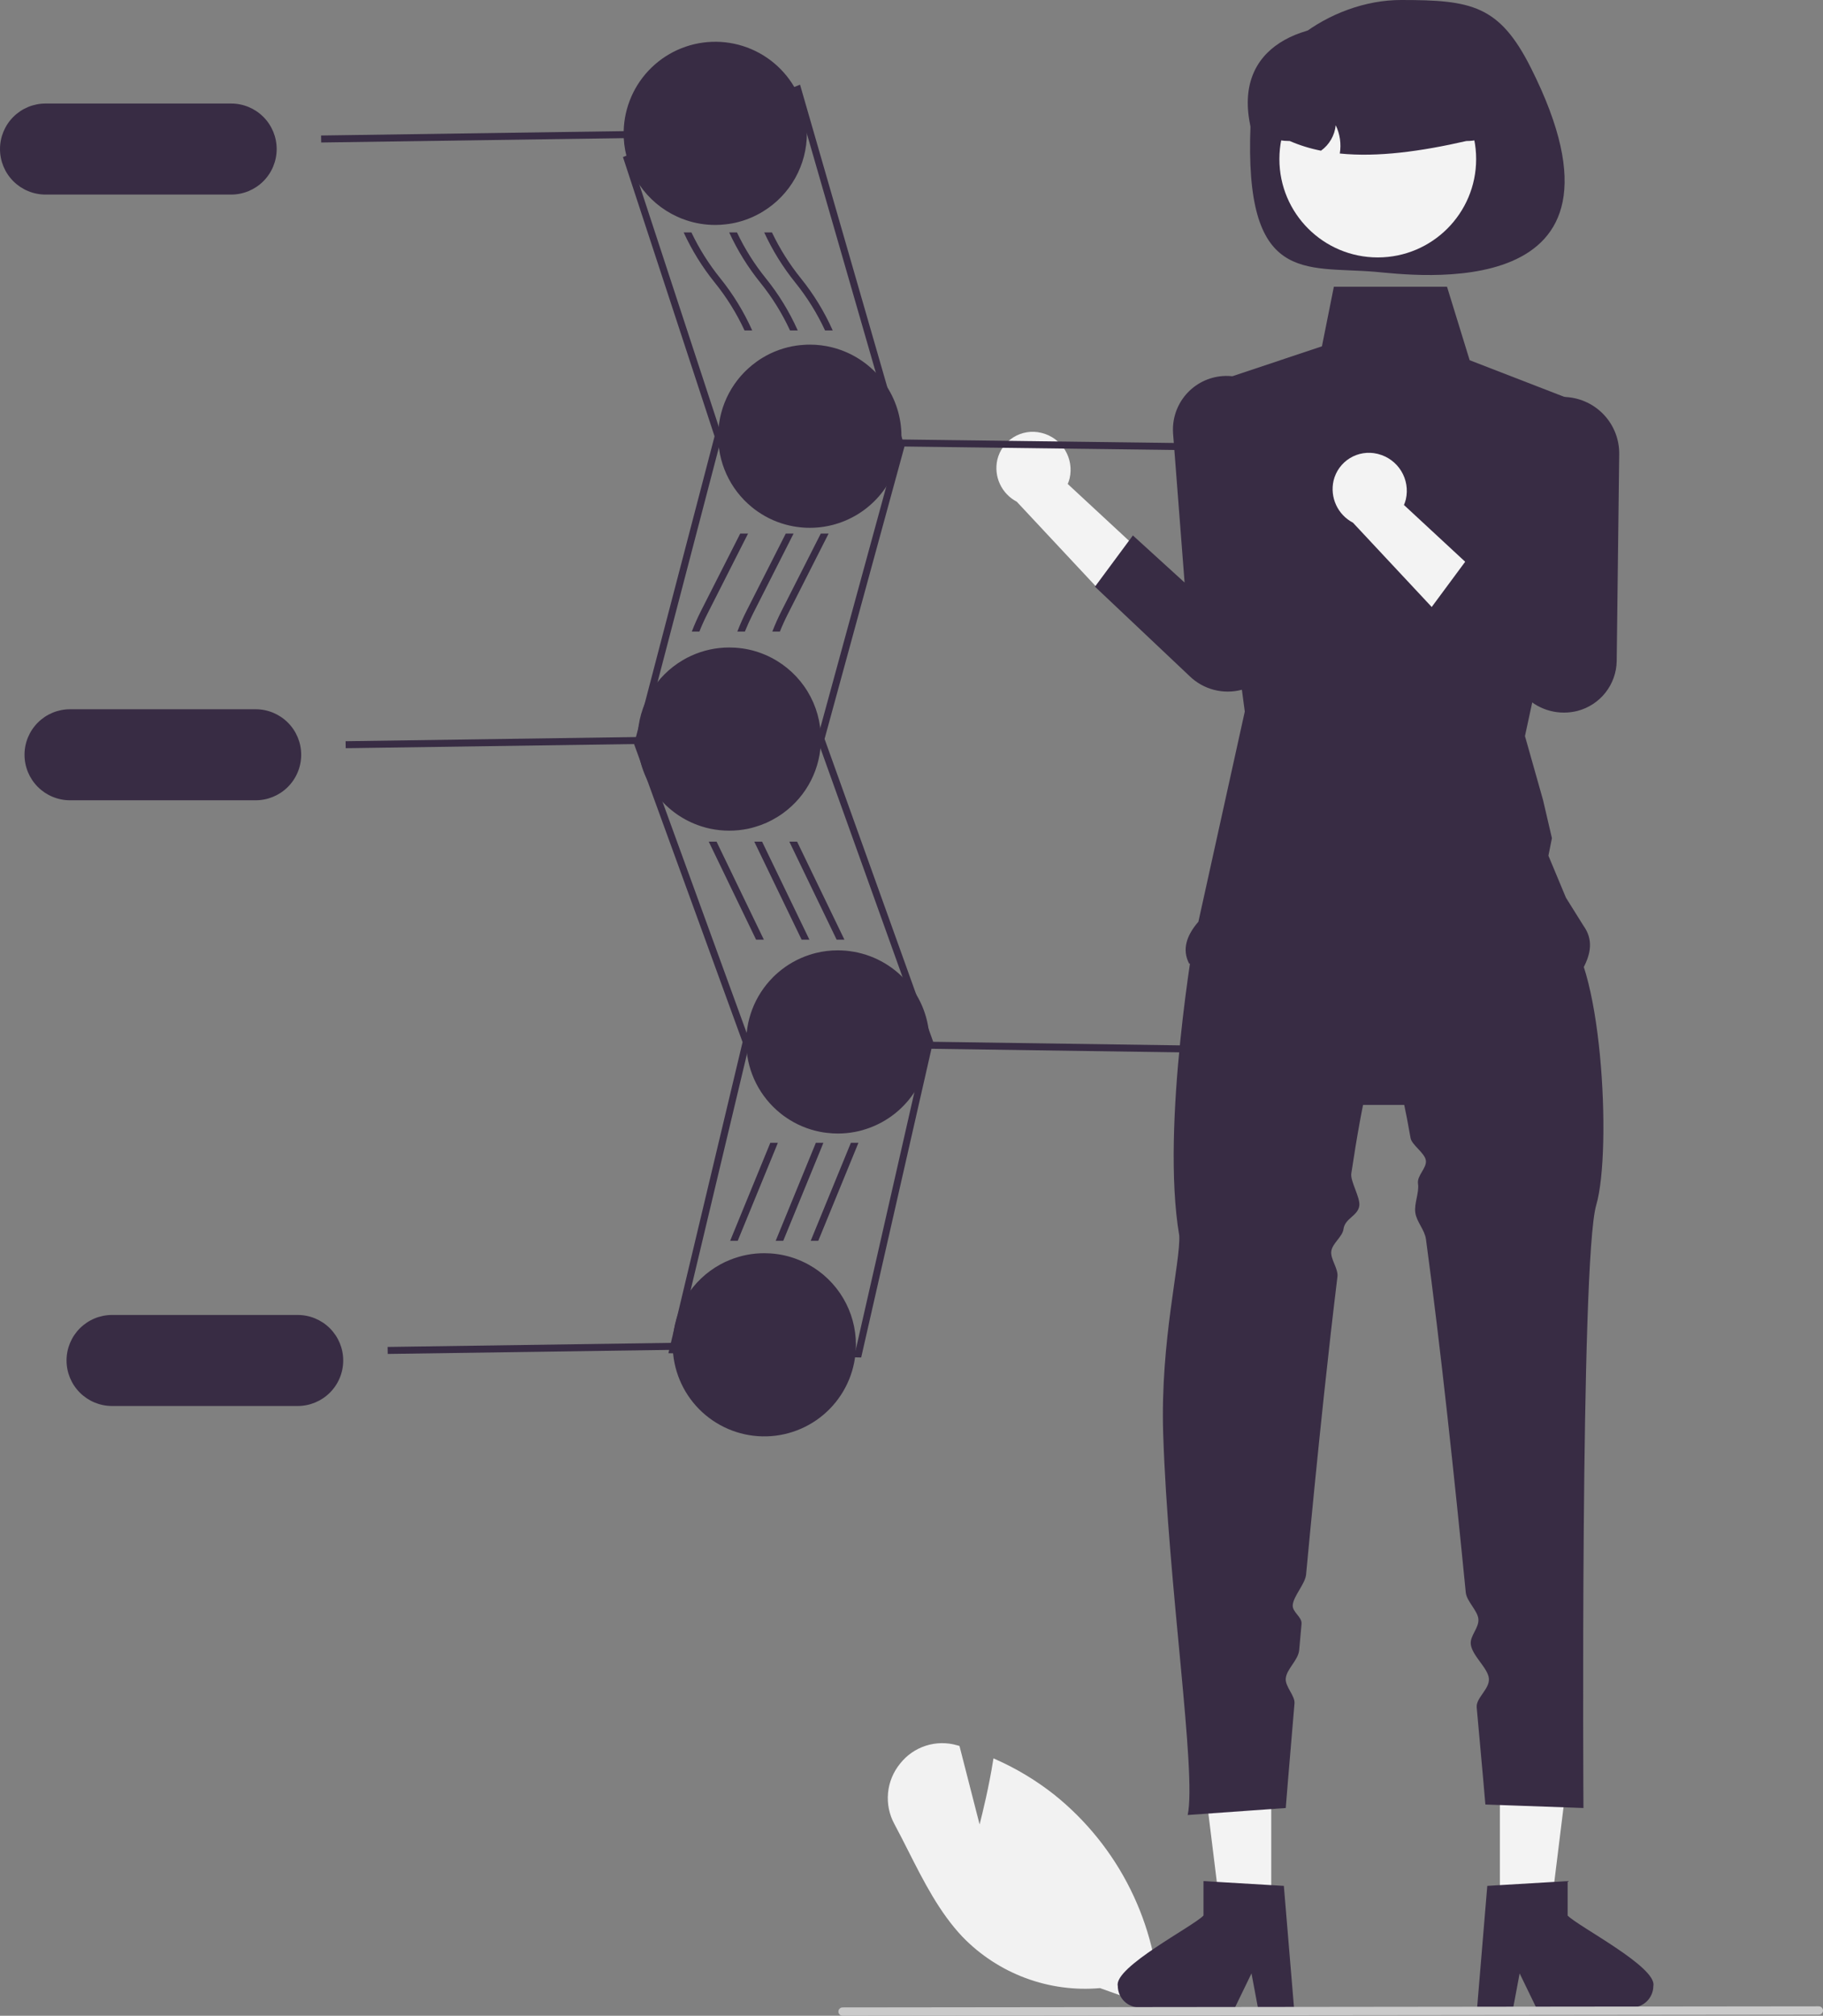 <svg width="256" height="283" viewBox="0 0 256 283" fill="none" xmlns="http://www.w3.org/2000/svg">
<rect x="0" y="0" width="256" height="283" fill="#808080" stroke="none"/>
<g clip-path="url(#clip0_128_632)">
<path d="M146.328 60.794C147.675 61.139 148.835 61.996 149.559 63.183C150.284 64.369 150.517 65.791 150.208 67.146C150.141 67.421 150.052 67.689 149.94 67.949L163.597 80.607L154.323 82.786L142.777 70.431C141.735 69.886 140.903 69.012 140.411 67.945C139.918 66.878 139.793 65.678 140.055 64.532C140.21 63.882 140.492 63.268 140.884 62.727C141.277 62.185 141.772 61.726 142.342 61.376C142.912 61.025 143.545 60.791 144.206 60.685C144.867 60.579 145.542 60.605 146.193 60.76C146.238 60.771 146.283 60.782 146.328 60.794Z" fill="#F3F3F3"/>
<path d="M159.089 75.173L153.764 82.368L167.108 94.977C168.056 95.88 169.22 96.526 170.488 96.853C171.756 97.18 173.087 97.178 174.354 96.846C175.896 96.434 177.263 95.533 178.248 94.278C179.233 93.023 179.783 91.481 179.815 89.887L180.168 60.862C180.207 58.834 179.466 56.868 178.099 55.368C176.732 53.869 174.841 52.95 172.817 52.801C171.832 52.725 170.841 52.844 169.901 53.151C168.962 53.458 168.092 53.947 167.342 54.59C166.592 55.233 165.975 56.018 165.528 56.899C165.081 57.78 164.812 58.74 164.736 59.725C164.73 59.803 164.726 59.881 164.722 59.959C164.709 60.236 164.71 60.513 164.727 60.79L166.349 81.783L159.089 75.173Z" fill="#382C44"/>
<path d="M120.934 190.583L93.863 189.982L104.278 146.311L89.045 104.474L89.084 104.326L100.344 61.258L87.481 22.053L112.347 11.885L127.011 62.704L126.974 62.837L115.792 103.742L131.034 146.226L131.002 146.366L120.934 190.583ZM95.102 189.026L120.153 189.582L130.011 146.288L114.761 103.782L125.989 62.711L111.705 13.21L88.701 22.616L101.369 61.227L101.332 61.367L90.074 104.426L105.304 146.252L105.27 146.395L95.102 189.026Z" fill="#382C44"/>
<path d="M154.47 279.118C150.919 279.431 147.342 278.947 144.002 277.701C140.661 276.456 137.641 274.48 135.162 271.919C131.921 268.503 129.696 264.107 127.545 259.855C126.919 258.618 126.272 257.339 125.613 256.112C124.879 254.776 124.562 253.25 124.704 251.731C124.845 250.213 125.438 248.771 126.406 247.593C127.334 246.415 128.593 245.541 130.022 245.085C131.452 244.628 132.985 244.61 134.424 245.032L134.738 245.123L137.563 256.141C137.984 254.497 138.889 250.795 139.46 247.167L139.508 246.863L139.79 246.988C142.739 248.293 145.513 249.963 148.045 251.961C152.531 255.557 156.18 260.086 158.737 265.234C161.295 270.382 162.7 276.025 162.855 281.77L162.863 282.113L154.47 279.118Z" fill="#F2F2F2"/>
<path d="M113.309 18.723C113.309 20.921 112.745 23.082 111.67 24.999C110.596 26.917 109.047 28.527 107.172 29.675C106.89 29.854 106.6 30.018 106.301 30.166C105.232 30.719 104.089 31.116 102.908 31.346C102.578 31.41 102.244 31.459 101.904 31.494C101.42 31.553 100.932 31.582 100.444 31.582C99.045 31.584 97.656 31.357 96.332 30.909V30.904C95.905 30.767 95.488 30.603 95.083 30.412C92.945 29.435 91.117 27.891 89.796 25.948C88.475 24.005 87.713 21.737 87.592 19.391C87.582 19.17 87.578 18.944 87.578 18.723C87.578 18.62 87.578 18.512 87.582 18.408C87.665 15.026 89.078 11.813 91.515 9.465C93.952 7.117 97.217 5.823 100.601 5.865C103.986 5.906 107.218 7.279 109.597 9.686C111.976 12.093 113.31 15.34 113.309 18.723Z" fill="#382C44"/>
<path d="M126.588 61.242C126.588 61.405 126.584 61.562 126.574 61.724C126.566 62.053 126.542 62.381 126.5 62.707C126.202 65.292 125.127 67.725 123.418 69.687C121.708 71.649 119.445 73.048 116.924 73.698C116.531 73.797 116.137 73.88 115.734 73.944C115.069 74.049 114.396 74.102 113.723 74.102C113.107 74.102 112.492 74.058 111.883 73.969C111.549 73.924 111.214 73.861 110.89 73.787C109.277 73.427 107.75 72.756 106.395 71.811C106.114 71.619 105.839 71.413 105.578 71.196C104.05 69.948 102.83 68.365 102.013 66.57C101.195 64.775 100.802 62.816 100.863 60.845C100.924 58.874 101.439 56.943 102.366 55.202C103.294 53.462 104.61 51.958 106.213 50.807V50.802C106.488 50.599 106.773 50.41 107.068 50.236C108.525 49.35 110.146 48.767 111.834 48.521C112.168 48.472 112.508 48.437 112.847 48.418C113.137 48.393 113.427 48.383 113.723 48.383C114.775 48.382 115.824 48.511 116.846 48.767C117.242 48.864 117.632 48.982 118.016 49.121C120.524 50.006 122.696 51.648 124.231 53.819C125.766 55.99 126.59 58.584 126.588 61.242Z" fill="#382C44"/>
<path d="M115.277 103.762C115.277 105.783 114.799 107.776 113.883 109.579C112.967 111.381 111.638 112.942 110.004 114.134C109.739 114.333 109.463 114.519 109.178 114.689C108.197 115.304 107.134 115.779 106.021 116.1C105.701 116.198 105.376 116.282 105.047 116.351C103.298 116.713 101.493 116.711 99.745 116.346C99.321 116.258 98.903 116.146 98.491 116.011C96.005 115.216 93.82 113.685 92.225 111.62C90.63 109.555 89.701 107.055 89.56 104.45C89.55 104.219 89.545 103.993 89.545 103.762C89.545 103.664 89.545 103.565 89.55 103.467C89.598 101.281 90.205 99.143 91.312 97.256C92.418 95.37 93.989 93.797 95.875 92.687C96.257 92.457 96.652 92.25 97.06 92.068C98.739 91.298 100.564 90.901 102.411 90.903C102.529 90.903 102.647 90.903 102.765 90.913C103.104 90.917 103.442 90.938 103.778 90.977C105.023 91.104 106.241 91.417 107.393 91.906C107.703 92.033 108.003 92.171 108.298 92.328C110.401 93.408 112.165 95.047 113.396 97.064C114.628 99.081 115.278 101.399 115.277 103.762Z" fill="#382C44"/>
<path d="M130.523 146.257V146.281C130.523 146.606 130.508 146.925 130.479 147.24C130.284 149.864 129.287 152.365 127.624 154.405C125.961 156.444 123.711 157.924 121.178 158.644V158.649C120.81 158.757 120.435 158.846 120.057 158.914C119.266 159.065 118.462 159.141 117.657 159.141C117.146 159.142 116.635 159.111 116.127 159.047C115.798 159.013 115.468 158.959 115.144 158.895C113.437 158.558 111.816 157.876 110.383 156.889C110.091 156.692 109.808 156.481 109.537 156.255C108.142 155.121 107 153.707 106.186 152.105C105.371 150.502 104.902 148.747 104.809 146.952C104.715 145.157 104.999 143.362 105.642 141.684C106.286 140.005 107.274 138.48 108.544 137.207V137.202C108.795 136.952 109.055 136.711 109.326 136.485C110.583 135.411 112.038 134.592 113.609 134.076C113.924 133.968 114.239 133.875 114.564 133.796C115.576 133.546 116.614 133.421 117.657 133.422C117.844 133.422 118.031 133.427 118.218 133.437C118.601 133.452 118.985 133.486 119.359 133.535V133.54H119.364C122.449 133.95 125.281 135.465 127.333 137.803C129.386 140.142 130.519 143.146 130.523 146.257Z" fill="#382C44"/>
<path d="M120.195 188.801C120.195 192.15 118.887 195.368 116.55 197.768C114.213 200.169 111.031 201.563 107.681 201.655C104.331 201.747 101.077 200.528 98.612 198.259C96.147 195.989 94.666 192.848 94.483 189.504C94.468 189.268 94.463 189.037 94.463 188.801C94.463 188.708 94.463 188.614 94.468 188.521C94.515 186.256 95.16 184.045 96.338 182.11C97.516 180.176 99.186 178.587 101.176 177.505C101.602 177.271 102.042 177.064 102.494 176.886C104.029 176.26 105.671 175.939 107.329 175.942C107.619 175.942 107.909 175.952 108.199 175.971C108.544 175.996 108.883 176.03 109.217 176.08C110.406 176.252 111.564 176.595 112.655 177.097C112.955 177.23 113.25 177.377 113.541 177.539C115.557 178.649 117.239 180.279 118.409 182.26C119.58 184.241 120.196 186.5 120.195 188.801Z" fill="#382C44"/>
<path d="M214.982 9.531C231.971 43.293 198.174 38.581 193.058 38.155C183.202 37.334 174.691 39.991 175.61 17.504C176.013 7.627 186.841 0 196.731 0C206.621 0 210.539 0.7 214.982 9.531Z" fill="#382C44"/>
<path d="M210.626 268.288L217.766 268.287L221.162 240.764L210.625 240.765L210.626 268.288Z" fill="#F3F3F3"/>
<path d="M220.141 268.93V264.093L218.264 264.207L210.624 264.66L208.856 264.768L207.504 280.97L207.432 281.838H212.501L212.664 280.976L213.4 277.055L215.301 280.976L215.718 281.838H229.158C229.957 281.833 230.723 281.513 231.288 280.947C231.853 280.381 232.172 279.616 232.175 278.816C232.742 276.168 221.566 270.444 220.141 268.93Z" fill="#382C44"/>
<path d="M178.518 268.288L171.379 268.287L167.982 240.764L178.519 240.765L178.518 268.288Z" fill="#F3F3F3"/>
<path d="M169.003 268.93V264.093L170.88 264.207L178.52 264.66L180.288 264.768L181.64 280.97L181.713 281.838H176.643L176.48 280.976L175.744 277.055L173.843 280.976L173.427 281.838H159.987C159.187 281.833 158.421 281.513 157.856 280.947C157.291 280.381 156.973 279.616 156.969 278.816C156.402 276.168 167.579 270.444 169.003 268.93Z" fill="#382C44"/>
<path d="M167.866 130.501C167.866 130.501 162.955 157.978 165.599 173.458C165.801 177.151 162.926 188.248 163.342 201.237C164.026 222.588 168.063 248.887 166.784 254.817L180.555 253.834C180.555 253.834 181.014 248.035 181.784 239.142C181.876 238.078 180.455 236.794 180.555 235.646C180.673 234.307 182.314 233.091 182.443 231.651C182.549 230.459 182.659 229.236 182.773 227.983C182.863 226.986 181.444 226.353 181.539 225.324C181.656 224.048 183.288 222.368 183.412 221.049C184.162 213.029 185.021 204.277 185.939 195.693C186.543 190.053 187.172 184.484 187.814 179.243C187.953 178.107 186.809 176.78 186.949 175.677C187.092 174.549 188.52 173.645 188.664 172.557C188.866 171.028 190.68 170.722 190.883 169.286C191.046 168.135 189.598 165.835 189.761 164.753C191.355 154.156 192.939 147.042 194.309 147.142C195.439 147.225 196.739 152.125 198.084 159.779C198.254 160.744 200.057 161.847 200.228 162.896C200.405 163.985 198.95 165.023 199.128 166.193C199.318 167.437 198.563 168.944 198.752 170.269C198.936 171.549 200.063 172.645 200.246 173.99C202.299 189.105 204.305 208.013 205.835 223.58C205.955 224.797 207.491 226.116 207.605 227.29C207.726 228.532 206.423 229.626 206.536 230.811C206.69 232.428 208.941 234.154 209.081 235.646C209.219 237.123 207.247 238.368 207.37 239.702C208.135 247.996 208.589 253.342 208.589 253.342L222.36 253.834C222.36 253.834 221.886 176.941 224.152 169.201C226.419 161.461 224.908 133.597 219.241 130.501C213.575 127.406 167.866 130.501 167.866 130.501Z" fill="#382C44"/>
<path d="M187.31 40.26L185.637 48.62L168.752 54.262L174.802 99.897L168.289 129.402C166.609 131.347 165.967 133.306 166.989 135.289L222.36 135.86C223.402 133.869 223.759 131.909 222.36 129.962L219.901 126.029L217.441 120.131L217.933 117.673L216.689 112.329L215.743 108.984L214.147 103.338L224.078 57.425L206.381 50.571L203.203 40.26L187.31 40.26Z" fill="#382C44"/>
<path d="M193.477 36.142C201.107 36.142 207.292 29.961 207.292 22.335C207.292 14.71 201.107 8.528 193.477 8.528C185.847 8.528 179.662 14.71 179.662 22.335C179.662 29.961 185.847 36.142 193.477 36.142Z" fill="#F3F3F3"/>
<path d="M211.424 17.045C209.766 18.683 208.43 19.799 205.914 19.799C199.55 21.253 193.494 22.093 188.145 21.552C188.369 20.201 188.168 18.814 187.571 17.582C187.499 18.29 187.278 18.975 186.922 19.591C186.566 20.208 186.083 20.741 185.505 21.157C183.998 20.863 182.528 20.407 181.12 19.799C179.154 19.801 177.239 19.17 175.66 18C172.965 6.38 183.163 2.401 193.746 3.736C194.983 3.5 196.239 3.38 197.498 3.378C205.386 3.378 210.487 8.307 211.424 17.045Z" fill="#382C44"/>
<path d="M111.44 74.908C111.406 74.986 111.367 75.06 111.327 75.134L105.735 86.169C105.322 86.99 104.944 87.821 104.599 88.671H103.542C103.928 87.666 104.366 86.681 104.855 85.722L110.344 74.908H111.44Z" fill="#382C44"/>
<path d="M112.026 46.397H110.944C109.833 43.995 108.431 41.738 106.768 39.678C105.026 37.52 103.559 35.154 102.401 32.634H103.493C104.581 34.929 105.939 37.087 107.536 39.063C109.345 41.302 110.855 43.768 112.026 46.397Z" fill="#382C44"/>
<path d="M113.664 131.928H112.572L105.922 118.165H107.019L113.664 131.928Z" fill="#382C44"/>
<path d="M114.569 160.438H115.626C115.552 160.63 115.478 160.817 115.4 161.009L109.99 174.202H108.927L114.49 160.635C114.514 160.571 114.544 160.502 114.569 160.438Z" fill="#382C44"/>
<path d="M119.487 160.438H120.544C120.47 160.63 120.396 160.817 120.318 161.009L114.908 174.202H113.845L119.408 160.635C119.432 160.571 119.462 160.502 119.487 160.438Z" fill="#382C44"/>
<path d="M116.359 74.908C116.319 74.981 116.285 75.06 116.246 75.134L110.654 86.169C110.236 86.99 109.857 87.824 109.518 88.671H108.455C108.845 87.667 109.285 86.682 109.773 85.722L115.262 74.908H116.359Z" fill="#382C44"/>
<path d="M116.939 46.397H115.862C114.75 43.995 113.348 41.739 111.686 39.678C109.944 37.52 108.477 35.154 107.319 32.634H108.406C109.5 34.927 110.858 37.085 112.454 39.063C114.262 41.303 115.77 43.768 116.939 46.397Z" fill="#382C44"/>
<path d="M118.582 131.928H117.49L110.845 118.165H111.937L118.582 131.928Z" fill="#382C44"/>
<path d="M108.175 160.438H109.232C109.158 160.63 109.085 160.817 109.006 161.009L103.596 174.202H102.534L108.096 160.635C108.121 160.571 108.15 160.502 108.175 160.438Z" fill="#382C44"/>
<path d="M105.047 74.908C105.008 74.986 104.973 75.06 104.934 75.134L99.342 86.169C98.924 86.99 98.547 87.824 98.211 88.671H97.148C97.536 87.667 97.975 86.682 98.462 85.722L103.95 74.908H105.047Z" fill="#382C44"/>
<path d="M105.632 46.397H104.555C103.443 43.995 102.039 41.738 100.375 39.678C98.633 37.519 97.166 35.153 96.007 32.634H97.094C98.188 34.928 99.546 37.086 101.142 39.063C102.949 41.304 104.459 43.769 105.632 46.397Z" fill="#382C44"/>
<path d="M100.625 118.165L107.27 131.928H106.178L99.529 118.165H100.625Z" fill="#382C44"/>
<path d="M32.46 14.535H6.394C4.698 14.535 3.072 15.208 1.873 16.407C0.674 17.605 0 19.231 0 20.925C0 22.62 0.674 24.245 1.873 25.444C3.072 26.642 4.698 27.316 6.394 27.316H32.46C34.156 27.316 35.782 26.642 36.981 25.444C38.18 24.245 38.853 22.62 38.853 20.925C38.853 19.231 38.18 17.605 36.981 16.407C35.782 15.208 34.156 14.535 32.46 14.535Z" fill="#382C44"/>
<path d="M95.459 18.295L45.088 19.023L45.102 20.006L95.473 19.279L95.459 18.295Z" fill="#382C44"/>
<path d="M41.804 184.613H15.738C14.042 184.613 12.416 185.286 11.217 186.484C10.018 187.683 9.344 189.308 9.344 191.003C9.344 192.698 10.018 194.323 11.217 195.522C12.416 196.72 14.042 197.393 15.738 197.393H41.804C43.5 197.393 45.126 196.72 46.325 195.522C47.524 194.323 48.198 192.698 48.198 191.003C48.198 189.308 47.524 187.683 46.325 186.484C45.126 185.286 43.5 184.613 41.804 184.613Z" fill="#382C44"/>
<path d="M104.803 188.375L54.432 189.102L54.446 190.085L104.817 189.358L104.803 188.375Z" fill="#382C44"/>
<path d="M35.903 99.574H9.836C8.141 99.574 6.514 100.247 5.315 101.446C4.116 102.644 3.443 104.27 3.443 105.964C3.443 107.659 4.116 109.285 5.315 110.483C6.514 111.681 8.141 112.355 9.836 112.355H35.903C37.598 112.355 39.224 111.681 40.423 110.483C41.623 109.285 42.296 107.659 42.296 105.964C42.296 104.27 41.623 102.644 40.423 101.446C39.224 100.247 37.598 99.574 35.903 99.574Z" fill="#382C44"/>
<path d="M98.902 103.335L48.53 104.062L48.544 105.045L98.916 104.318L98.902 103.335Z" fill="#382C44"/>
<path d="M203.73 57.792H177.664C175.968 57.792 174.342 58.465 173.143 59.664C171.943 60.862 171.27 62.487 171.27 64.182C171.27 65.877 171.943 67.502 173.143 68.701C174.342 69.899 175.968 70.572 177.664 70.572H203.73C205.425 70.572 207.052 69.899 208.251 68.701C209.45 67.502 210.123 65.877 210.123 64.182C210.123 62.487 209.45 60.862 208.251 59.664C207.052 58.465 205.425 57.792 203.73 57.792Z" fill="#382C44"/>
<path d="M171.44 63.261L114.651 62.534L114.665 61.551L171.454 62.278L171.44 63.261Z" fill="#382C44"/>
<path d="M208.648 142.339H182.582C180.886 142.339 179.26 143.013 178.061 144.211C176.862 145.409 176.188 147.035 176.188 148.73C176.188 150.424 176.862 152.05 178.061 153.248C179.26 154.447 180.886 155.12 182.582 155.12H208.648C210.344 155.12 211.97 154.447 213.169 153.248C214.368 152.05 215.041 150.424 215.041 148.73C215.041 147.035 214.368 145.409 213.169 144.211C211.97 143.013 210.344 142.339 208.648 142.339Z" fill="#382C44"/>
<path d="M119.583 146.098L119.569 147.082L169.94 147.809L169.954 146.826L119.583 146.098Z" fill="#382C44"/>
<path d="M255.414 282.849L118.321 283C118.166 283 118.017 282.938 117.907 282.828C117.797 282.719 117.735 282.57 117.735 282.415C117.735 282.259 117.797 282.11 117.907 282.001C118.017 281.891 118.166 281.829 118.321 281.829L255.414 281.678C255.491 281.678 255.567 281.693 255.639 281.723C255.71 281.752 255.774 281.795 255.829 281.85C255.883 281.904 255.926 281.969 255.955 282.04C255.985 282.111 256 282.187 256 282.264C256 282.34 255.985 282.416 255.955 282.488C255.926 282.559 255.883 282.623 255.829 282.677C255.774 282.732 255.71 282.775 255.639 282.804C255.567 282.834 255.491 282.849 255.414 282.849Z" fill="#CACACA"/>
<path d="M193.542 63.743C194.89 64.089 196.049 64.945 196.773 66.132C197.498 67.318 197.731 68.74 197.423 70.096C197.356 70.37 197.266 70.638 197.155 70.898L210.811 83.556L201.537 85.735L189.991 73.38C188.949 72.836 188.117 71.962 187.625 70.894C187.132 69.827 187.007 68.627 187.269 67.481C187.424 66.831 187.706 66.217 188.098 65.676C188.491 65.134 188.986 64.675 189.556 64.325C190.126 63.974 190.76 63.74 191.42 63.634C192.081 63.529 192.756 63.554 193.407 63.709C193.452 63.72 193.497 63.731 193.542 63.743Z" fill="#F3F3F3"/>
<path d="M206.303 78.122L200.978 85.317L214.322 97.926C215.27 98.829 216.434 99.475 217.702 99.802C218.971 100.129 220.302 100.127 221.569 99.795C223.111 99.383 224.477 98.482 225.462 97.227C226.447 95.972 226.997 94.431 227.029 92.836L227.382 63.812C227.421 61.783 226.681 59.817 225.313 58.318C223.946 56.818 222.056 55.899 220.031 55.75C219.046 55.675 218.055 55.794 217.116 56.101C216.176 56.408 215.307 56.897 214.556 57.54C213.806 58.183 213.19 58.967 212.742 59.848C212.295 60.729 212.026 61.69 211.951 62.674C211.945 62.752 211.94 62.83 211.936 62.908C211.923 63.185 211.924 63.463 211.941 63.739L213.563 84.732L206.303 78.122Z" fill="#382C44"/>
</g>
<defs>
<clipPath id="clip0_128_632">
<rect width="256" height="283" fill="white"/>
</clipPath>
</defs>
</svg>
